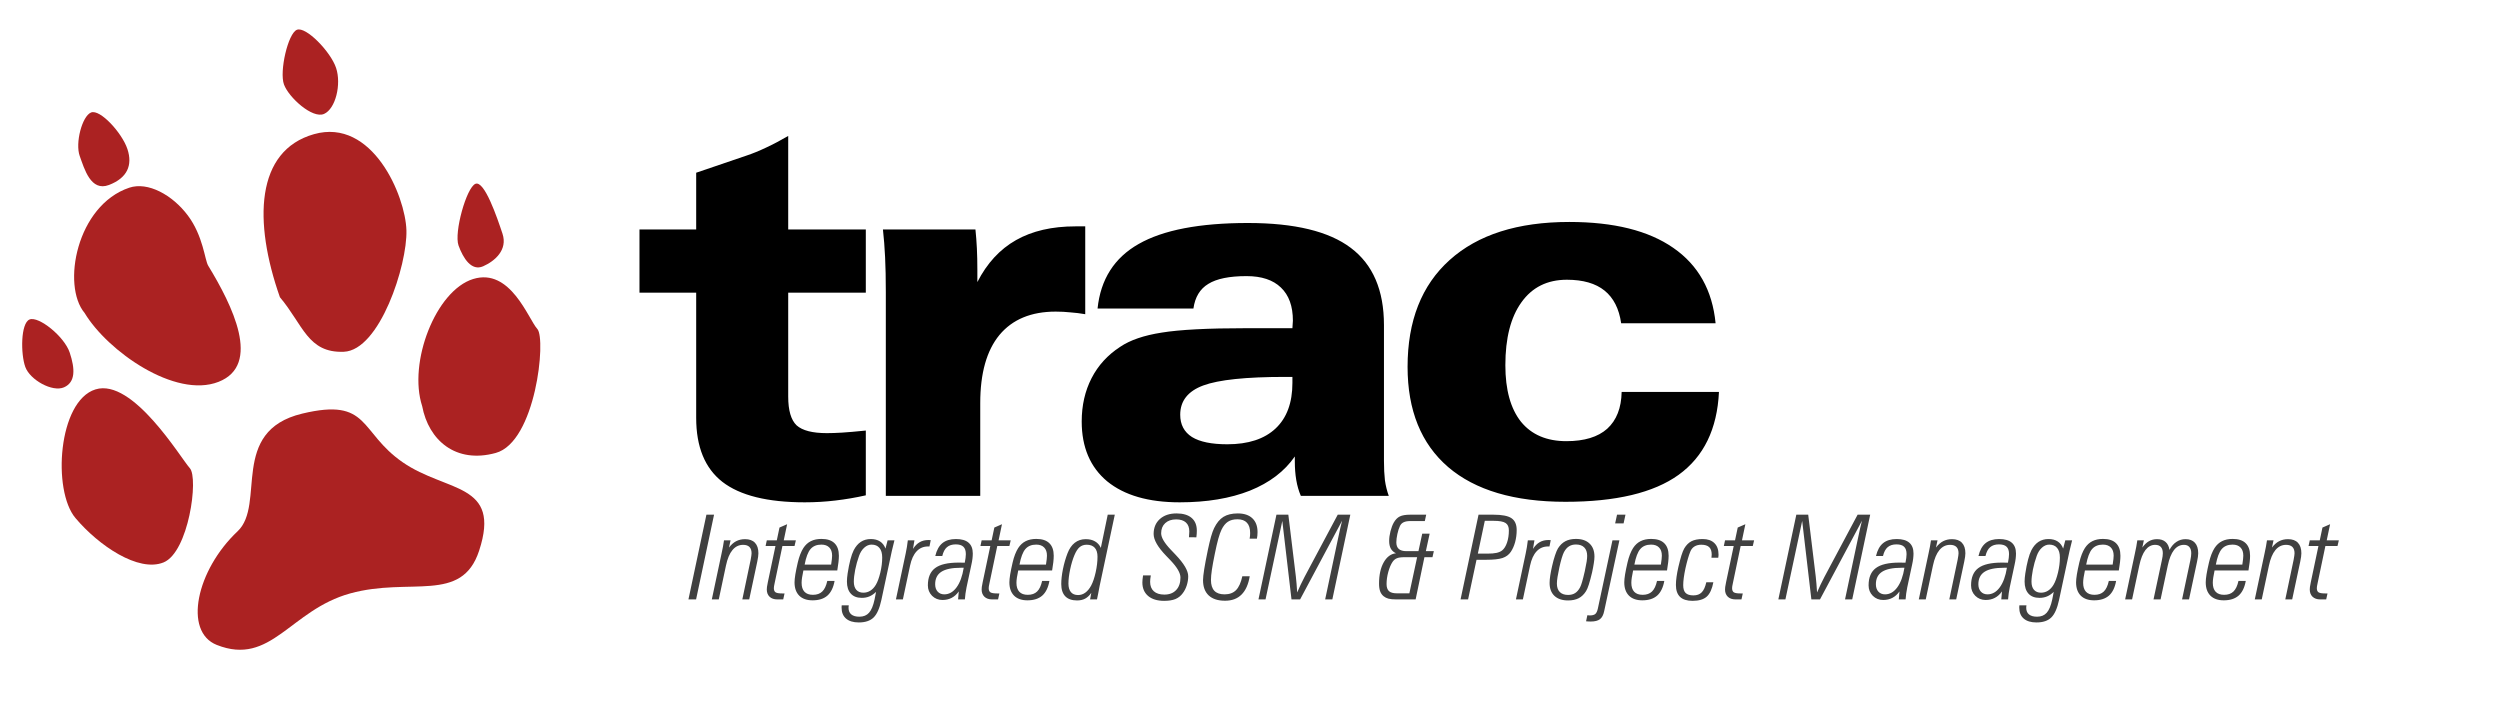 <?xml version="1.0" encoding="UTF-8" standalone="no"?>
<!DOCTYPE svg PUBLIC "-//W3C//DTD SVG 20010904//EN"
"http://www.w3.org/TR/2001/REC-SVG-20010904/DTD/svg10.dtd">
<!-- Created with Inkscape (http://www.inkscape.org/) -->
<svg
   id="svg5040"
   sodipodi:version="0.32"
   inkscape:version="0.37"
   width="510pt"
   height="145pt"
   sodipodi:docbase="/home/daniel/trac/doc"
   sodipodi:docname="trac_logo.svg"
   xmlns="http://www.w3.org/2000/svg"
   xmlns:inkscape="http://www.inkscape.org/namespaces/inkscape"
   xmlns:sodipodi="http://sodipodi.sourceforge.net/DTD/sodipodi-0.dtd"
   xmlns:xml="http://www.w3.org/XML/1998/namespace"
   xmlns:xlink="http://www.w3.org/1999/xlink">
  <defs
     id="defs5042" />
  <sodipodi:namedview
     id="base"
     pagecolor="#ffffff"
     bordercolor="#666666"
     borderopacity="1.0"
     inkscape:pageopacity="0.0"
     inkscape:pageshadow="2"
     inkscape:zoom="0.61399264"
     inkscape:cx="289.178494"
     inkscape:cy="159.404367"
     inkscape:window-width="804"
     inkscape:window-height="497"
     inkscape:window-x="130"
     inkscape:window-y="39" />
  <path
     style="font-size:136;font-weight:normal;stroke-width:3pt;font-family:Zurich BlkEx BT;"
     d="M 214.392 36.974 L 214.392 62.417 L 235.501 62.417 L 235.501 79.613 L 214.392 79.613 L 214.392 107.875 C 214.392 111.634 215.154 114.242 216.679 115.698 C 218.248 117.108 220.992 117.813 224.914 117.813 C 226.09 117.813 227.462 117.766 229.031 117.672 C 230.599 117.578 232.756 117.39 235.501 117.108 L 235.501 134.728 C 232.799 135.338 230.055 135.808 227.266 136.137 C 224.521 136.466 221.733 136.631 218.901 136.631 C 208.75 136.631 201.278 134.775 196.485 131.063 C 191.737 127.351 189.362 121.548 189.362 113.654 L 189.362 79.613 L 173.939 79.613 L 173.939 62.417 L 189.362 62.417 L 189.362 46.982 L 203.021 42.33 C 204.72 41.766 206.506 41.038 208.379 40.145 C 210.296 39.253 212.301 38.195 214.392 36.974 z M 295.185 85.463 C 293.835 85.228 292.506 85.064 291.199 84.97 C 289.892 84.829 288.541 84.758 287.147 84.758 C 280.481 84.758 275.384 86.873 271.855 91.101 C 268.369 95.33 266.627 101.509 266.627 109.637 L 266.627 134.869 L 240.943 134.869 L 240.943 79.472 C 240.943 75.761 240.878 72.589 240.747 69.958 C 240.617 67.28 240.421 64.766 240.159 62.417 L 265.32 62.417 C 265.494 64.061 265.625 65.776 265.712 67.561 C 265.799 69.347 265.842 71.297 265.842 73.411 L 265.842 76.724 C 268.457 71.602 271.964 67.796 276.364 65.306 C 280.764 62.816 286.145 61.571 292.506 61.571 L 295.185 61.571 L 295.185 85.463 z M 352.191 124.156 C 349.403 128.197 345.329 131.298 339.97 133.459 C 334.611 135.573 328.25 136.631 320.887 136.631 C 312.392 136.631 305.813 134.728 301.151 130.922 C 296.533 127.069 294.224 121.642 294.224 114.641 C 294.224 110.272 295.117 106.348 296.903 102.871 C 298.689 99.394 301.282 96.552 304.68 94.343 C 307.381 92.511 311.15 91.219 315.986 90.467 C 320.866 89.668 328.555 89.269 339.055 89.269 L 351.537 89.269 C 351.537 88.987 351.559 88.635 351.603 88.212 C 351.646 87.742 351.668 87.413 351.668 87.225 C 351.668 83.278 350.579 80.271 348.401 78.204 C 346.266 76.136 343.151 75.103 339.055 75.103 C 334.393 75.103 330.93 75.807 328.664 77.217 C 326.399 78.58 325.048 80.811 324.612 83.913 L 298.537 83.913 C 299.365 75.972 303.09 70.122 309.712 66.363 C 316.378 62.558 326.29 60.655 339.447 60.655 C 352.126 60.655 361.449 62.91 367.418 67.421 C 373.43 71.931 376.437 78.932 376.437 88.423 L 376.437 125.354 C 376.437 127.374 376.524 129.136 376.698 130.64 C 376.916 132.143 377.264 133.553 377.744 134.869 L 353.825 134.869 C 353.258 133.553 352.844 132.12 352.583 130.569 C 352.322 129.019 352.191 127.327 352.191 125.495 L 352.191 124.156 z M 351.537 102.519 L 349.512 102.519 C 338.881 102.519 331.474 103.294 327.292 104.845 C 323.109 106.395 321.018 109.05 321.018 112.809 C 321.018 115.487 322.085 117.507 324.22 118.87 C 326.355 120.186 329.557 120.843 333.827 120.843 C 339.534 120.843 343.913 119.41 346.963 116.544 C 350.013 113.678 351.537 109.543 351.537 104.14 L 351.537 102.519 z M 440.957 87.93 C 440.391 83.983 438.888 81.023 436.448 79.049 C 434.008 77.076 430.588 76.089 426.188 76.089 C 420.873 76.089 416.755 78.133 413.836 82.221 C 410.917 86.262 409.458 91.971 409.458 99.347 C 409.458 106.019 410.874 111.141 413.706 114.712 C 416.581 118.236 420.698 119.998 426.057 119.998 C 430.937 119.998 434.64 118.87 437.167 116.615 C 439.694 114.312 441.001 110.976 441.088 106.607 L 467.556 106.607 C 467.076 116.709 463.417 124.226 456.577 129.16 C 449.78 134.046 439.52 136.49 425.796 136.49 C 411.898 136.49 401.267 133.341 393.904 127.045 C 386.541 120.702 382.86 111.611 382.86 99.77 C 382.86 87.272 386.672 77.593 394.296 70.733 C 401.964 63.826 412.813 60.373 426.841 60.373 C 438.953 60.373 448.386 62.722 455.139 67.421 C 461.935 72.119 465.769 78.956 466.641 87.93 L 440.957 87.93 z "
     id="path642"
     sodipodi:nodetypes="ccccccccccccccccccccccccccccccccccccccccccccccccccccccccccccccccccccccccccccccccccccccccccccccccc" />
  <g
     id="g643"
     transform="matrix(1.197,-0.336,0.336,1.197,-11.61,34.023)"
     style="font-size:12;fill:#ab2222;stroke-width:1.25;fill-opacity:1;stroke:none;stroke-opacity:1;">
    <path
       style="stroke:none;fill:#ab2222;fill-opacity:1;stroke-opacity:1;stroke-width:1.25;stroke-dasharray:none;"
       d="M 1.649 89.755C 4.917 96.945 11.692 104.967 17.575 104.313C 23.458 103.66 29.995 88.625 28.688 86.01C 27.38 83.396 22.03 63.606 13.475 63.844C 4.92 64.082 -1.62 82.564 1.649 89.755z"
       id="path644" />
    <path
       style="stroke:none;fill:#ab2222;fill-opacity:1;stroke-opacity:1;stroke-width:1.25;stroke-dasharray:none;"
       d="M 15.711 47.128C 18.266 56.457 29.675 70.539 39.836 69.529C 49.996 68.518 47.265 54.197 44.532 44.453C 44.137 43.045 45.244 37.901 43.208 32.657C 41.172 27.412 36.802 23.146 32.528 23.356C 20.408 23.951 12.442 39.937 15.711 47.128z"
       id="path645" />
    <path
       style="stroke:none;fill:#ab2222;fill-opacity:1;stroke-opacity:1;stroke-width:1.25;stroke-dasharray:none;"
       d="M 57.772 55.326C 61.04 62.517 60.33 68.756 67.995 70.598C 75.661 72.439 86.538 56.077 88.376 48.73C 90.213 41.384 87.87 22.968 74.589 23C 61.308 23.031 56.642 37.799 57.772 55.326z"
       id="path646" />
    <path
       style="stroke:none;fill:#ab2222;fill-opacity:1;stroke-opacity:1;stroke-width:1.25;stroke-dasharray:none;"
       d="M 81.298 86.694C 80.645 94.241 84.925 100.837 94.016 100.896C 103.107 100.956 111.427 79.861 110.119 77.246C 108.812 74.632 108.096 62.684 99.541 62.922C 90.986 63.16 80.881 76.652 81.298 86.694z"
       id="path647" />
    <path
       style="stroke:none;fill:#ab2222;fill-opacity:1;stroke-opacity:1;stroke-width:1.25;stroke-dasharray:none;"
       d="M 23.909 124.835C 34.089 132.6 41.431 121.82 55.064 121.878C 68.696 121.936 77.925 130.693 84.749 120.501C 93.495 107.438 81.349 106.352 73.886 97.369C 66.424 88.385 70.85 81.745 55.582 81.167C 39.12 80.545 42.596 98.17 35.023 102.132C 24.027 107.885 17.629 120.044 23.909 124.835z"
       id="path648" />
    <path
       style="stroke:none;fill:#ab2222;fill-opacity:1;stroke-opacity:1;stroke-width:1.25;stroke-dasharray:none;"
       d="M 0.019 54.97C 0.243 57.968 4.224 61.936 6.971 61.544C 9.717 61.152 10.4 58.323 10.225 54.576C 10.051 50.829 5.833 44.98 3.726 45.219C 1.619 45.457 -0.206 51.972 0.019 54.97z"
       id="path649" />
    <path
       style="stroke:none;fill:#ab2222;fill-opacity:1;stroke-opacity:1;stroke-width:1.25;stroke-dasharray:none;"
       d="M 23.956 13.757C 24.18 16.755 24.162 21.974 28.408 21.581C 32.654 21.189 34.587 18.861 34.413 15.114C 34.238 11.366 31.02 5.018 28.913 5.256C 26.806 5.494 23.732 10.76 23.956 13.757z"
       id="path650" />
    <path
       style="stroke:none;fill:#ab2222;fill-opacity:1;stroke-opacity:1;stroke-width:1.25;stroke-dasharray:none;"
       d="M 71.206 10.757C 71.43 13.755 75.162 19.724 77.908 19.331C 80.654 18.939 83.337 14.111 83.163 10.364C 82.988 6.616 79.27 -0.232 77.163 0.006C 75.056 0.244 70.981 7.76 71.206 10.757z"
       id="path653" />
    <path
       style="stroke:none;fill:#ab2222;fill-opacity:1;stroke-opacity:1;stroke-width:1.25;stroke-dasharray:none;"
       d="M 98.456 55.007C 98.68 58.005 99.662 61.224 102.408 60.831C 105.154 60.439 108.587 58.861 108.413 55.114C 108.238 51.366 107.771 42.768 105.663 43.006C 103.556 43.244 98.231 52.01 98.456 55.007z"
       id="path654" />
  </g>
  <path
     style="font-size:32;font-style:italic;font-weight:normal;fill-opacity:0.75;stroke-width:3pt;font-family:Zurich LtCn BT;"
     d="M 632.724 163.04 L 631.099 163.04 C 630.224 163.04 629.532 162.801 629.021 162.321 C 628.511 161.832 628.256 161.176 628.256 160.353 C 628.256 160.155 628.271 159.92 628.302 159.65 C 628.344 159.368 628.422 158.941 628.537 158.368 L 630.615 148.509 L 627.927 148.509 L 628.256 146.978 L 630.974 146.978 L 631.709 143.493 L 633.787 142.587 L 632.865 146.978 L 636.162 146.978 L 635.802 148.509 L 632.506 148.509 L 630.396 158.587 C 630.323 158.92 630.266 159.207 630.224 159.446 C 630.193 159.676 630.177 159.847 630.177 159.962 C 630.177 160.514 630.328 160.894 630.631 161.103 C 630.943 161.311 631.547 161.415 632.443 161.415 L 633.084 161.415 L 632.724 163.04 z M 613.302 163.04 L 615.959 150.525 C 616.104 149.889 616.229 149.28 616.334 148.696 C 616.438 148.113 616.532 147.54 616.615 146.978 L 618.396 146.978 L 617.974 148.931 C 618.558 148.16 619.203 147.587 619.912 147.212 C 620.631 146.837 621.438 146.65 622.334 146.65 C 623.521 146.65 624.422 146.978 625.037 147.634 C 625.662 148.29 625.974 149.243 625.974 150.493 C 625.974 150.743 625.948 151.066 625.896 151.462 C 625.844 151.847 625.766 152.285 625.662 152.775 L 623.474 163.04 L 621.599 163.04 L 623.834 152.415 L 623.865 152.275 C 624.032 151.368 624.115 150.775 624.115 150.493 C 624.115 149.733 623.922 149.16 623.537 148.775 C 623.151 148.389 622.578 148.196 621.818 148.196 C 620.662 148.196 619.693 148.67 618.912 149.618 C 618.131 150.556 617.542 151.967 617.146 153.853 L 615.193 163.04 L 613.302 163.04 z M 602.709 153.571 L 609.912 153.571 C 610.006 152.967 610.073 152.472 610.115 152.087 C 610.157 151.691 610.177 151.373 610.177 151.134 C 610.177 150.165 609.922 149.426 609.412 148.915 C 608.912 148.394 608.193 148.134 607.256 148.134 C 605.985 148.134 605 148.54 604.302 149.353 C 603.615 150.165 603.084 151.571 602.709 153.571 z M 610.849 158.009 C 610.526 159.811 609.875 161.144 608.896 162.009 C 607.917 162.863 606.573 163.29 604.865 163.29 C 603.302 163.29 602.094 162.868 601.24 162.025 C 600.386 161.17 599.959 159.962 599.959 158.4 C 599.959 157.868 600.032 157.144 600.177 156.228 C 600.334 155.301 600.552 154.233 600.834 153.025 C 601.021 152.212 601.245 151.467 601.506 150.79 C 601.776 150.103 602.063 149.525 602.365 149.056 C 602.917 148.212 603.594 147.592 604.396 147.196 C 605.198 146.79 606.162 146.587 607.287 146.587 C 608.849 146.587 610.026 146.972 610.818 147.743 C 611.62 148.514 612.021 149.655 612.021 151.165 C 612.021 151.655 611.985 152.233 611.912 152.9 C 611.839 153.556 611.729 154.311 611.584 155.165 L 602.365 155.165 C 602.209 155.884 602.089 156.525 602.006 157.087 C 601.922 157.65 601.881 158.129 601.881 158.525 C 601.881 159.597 602.141 160.41 602.662 160.962 C 603.183 161.514 603.948 161.79 604.959 161.79 C 606.032 161.79 606.875 161.493 607.49 160.9 C 608.115 160.306 608.573 159.342 608.865 158.009 L 610.849 158.009 z M 578.037 163.04 L 580.693 150.525 C 580.839 149.889 580.964 149.28 581.068 148.696 C 581.172 148.113 581.266 147.54 581.349 146.978 L 583.131 146.978 L 582.709 148.931 C 583.261 148.16 583.86 147.587 584.506 147.212 C 585.162 146.837 585.896 146.65 586.709 146.65 C 587.688 146.65 588.459 146.9 589.021 147.4 C 589.594 147.889 589.953 148.613 590.099 149.571 C 590.61 148.613 591.235 147.889 591.974 147.4 C 592.714 146.9 593.542 146.65 594.459 146.65 C 595.573 146.65 596.427 146.978 597.021 147.634 C 597.615 148.29 597.912 149.243 597.912 150.493 C 597.912 150.754 597.886 151.082 597.834 151.478 C 597.782 151.863 597.703 152.295 597.599 152.775 L 595.412 163.04 L 593.521 163.04 L 595.771 152.415 C 595.854 151.998 595.917 151.634 595.959 151.321 C 596 151.009 596.021 150.733 596.021 150.493 C 596.021 149.743 595.849 149.176 595.506 148.79 C 595.172 148.394 594.683 148.196 594.037 148.196 C 592.964 148.196 592.058 148.67 591.318 149.618 C 590.589 150.556 590.026 151.967 589.631 153.853 L 587.677 163.04 L 585.756 163.04 L 588.021 152.415 C 588.115 151.998 588.183 151.634 588.224 151.321 C 588.266 151.009 588.287 150.733 588.287 150.493 C 588.287 149.733 588.11 149.16 587.756 148.775 C 587.412 148.389 586.891 148.196 586.193 148.196 C 585.162 148.196 584.282 148.67 583.552 149.618 C 582.834 150.556 582.276 151.967 581.881 153.853 L 579.927 163.04 L 578.037 163.04 z M 567.443 153.571 L 574.646 153.571 C 574.74 152.967 574.808 152.472 574.849 152.087 C 574.891 151.691 574.912 151.373 574.912 151.134 C 574.912 150.165 574.657 149.426 574.146 148.915 C 573.646 148.394 572.927 148.134 571.99 148.134 C 570.719 148.134 569.735 148.54 569.037 149.353 C 568.349 150.165 567.818 151.571 567.443 153.571 z M 575.584 158.009 C 575.261 159.811 574.61 161.144 573.631 162.009 C 572.651 162.863 571.308 163.29 569.599 163.29 C 568.037 163.29 566.828 162.868 565.974 162.025 C 565.12 161.17 564.693 159.962 564.693 158.4 C 564.693 157.868 564.766 157.144 564.912 156.228 C 565.068 155.301 565.287 154.233 565.568 153.025 C 565.756 152.212 565.979 151.467 566.24 150.79 C 566.511 150.103 566.797 149.525 567.099 149.056 C 567.651 148.212 568.328 147.592 569.131 147.196 C 569.933 146.79 570.896 146.587 572.021 146.587 C 573.584 146.587 574.761 146.972 575.552 147.743 C 576.354 148.514 576.756 149.655 576.756 151.165 C 576.756 151.655 576.719 152.233 576.646 152.9 C 576.573 153.556 576.464 154.311 576.318 155.165 L 567.099 155.165 C 566.943 155.884 566.823 156.525 566.74 157.087 C 566.657 157.65 566.615 158.129 566.615 158.525 C 566.615 159.597 566.875 160.41 567.396 160.962 C 567.917 161.514 568.683 161.79 569.693 161.79 C 570.766 161.79 571.61 161.493 572.224 160.9 C 572.849 160.306 573.308 159.342 573.599 158.009 L 575.584 158.009 z M 557.381 148.134 C 556.683 148.134 556.026 148.41 555.412 148.962 C 554.797 149.514 554.323 150.259 553.99 151.196 C 553.552 152.415 553.203 153.67 552.943 154.962 C 552.693 156.243 552.568 157.327 552.568 158.212 C 552.568 159.17 552.792 159.91 553.24 160.431 C 553.698 160.952 554.339 161.212 555.162 161.212 C 555.849 161.212 556.485 161.03 557.068 160.665 C 557.651 160.29 558.146 159.759 558.552 159.071 C 559.021 158.29 559.427 157.186 559.771 155.759 C 560.115 154.332 560.287 152.962 560.287 151.65 C 560.287 150.504 560.037 149.634 559.537 149.04 C 559.047 148.436 558.328 148.134 557.381 148.134 z M 558.615 160.993 C 558.032 161.556 557.427 161.967 556.802 162.228 C 556.188 162.488 555.495 162.618 554.724 162.618 C 553.433 162.618 552.438 162.233 551.74 161.462 C 551.042 160.691 550.693 159.597 550.693 158.181 C 550.693 157.868 550.709 157.53 550.74 157.165 C 550.771 156.801 550.818 156.41 550.881 155.993 C 551.099 154.556 551.349 153.301 551.631 152.228 C 551.912 151.155 552.214 150.301 552.537 149.665 C 553.058 148.655 553.703 147.894 554.474 147.384 C 555.256 146.873 556.157 146.618 557.177 146.618 C 558.188 146.618 559.026 146.837 559.693 147.275 C 560.37 147.712 560.865 148.358 561.177 149.212 L 561.756 146.978 L 563.615 146.978 C 563.521 147.373 563.396 147.884 563.24 148.509 C 563.042 149.269 562.933 149.717 562.912 149.853 L 560.068 163.165 C 559.578 165.457 558.875 167.051 557.959 167.946 C 557.042 168.853 555.693 169.306 553.912 169.306 C 552.422 169.306 551.271 168.957 550.459 168.259 C 549.646 167.561 549.24 166.566 549.24 165.275 C 549.24 165.097 549.245 164.967 549.256 164.884 C 549.256 164.811 549.261 164.733 549.271 164.65 L 551.193 164.65 C 551.172 164.827 551.157 164.962 551.146 165.056 C 551.136 165.15 551.131 165.233 551.131 165.306 C 551.131 166.108 551.381 166.712 551.881 167.118 C 552.381 167.535 553.115 167.743 554.084 167.743 C 555.198 167.743 556.073 167.384 556.709 166.665 C 557.344 165.957 557.844 164.759 558.209 163.071 L 558.615 160.993 z M 545.881 154.431 L 545.084 154.431 C 542.698 154.431 540.938 154.795 539.802 155.525 C 538.677 156.254 538.115 157.384 538.115 158.915 C 538.115 159.748 538.339 160.415 538.787 160.915 C 539.245 161.415 539.849 161.665 540.599 161.665 C 541.891 161.665 543 161.035 543.927 159.775 C 544.865 158.504 545.516 156.722 545.881 154.431 z M 544.537 160.868 C 543.985 161.65 543.339 162.233 542.599 162.618 C 541.87 163.004 541.037 163.196 540.099 163.196 C 538.985 163.196 538.042 162.816 537.271 162.056 C 536.511 161.285 536.131 160.342 536.131 159.228 C 536.131 157.061 536.792 155.488 538.115 154.509 C 539.438 153.519 541.568 153.025 544.506 153.025 C 544.953 153.025 545.292 153.03 545.521 153.04 C 545.761 153.04 545.974 153.045 546.162 153.056 C 546.266 152.587 546.339 152.16 546.381 151.775 C 546.433 151.389 546.459 151.04 546.459 150.728 C 546.459 149.801 546.235 149.129 545.787 148.712 C 545.349 148.285 544.657 148.071 543.709 148.071 C 542.709 148.071 541.912 148.327 541.318 148.837 C 540.735 149.337 540.313 150.134 540.052 151.228 L 538.146 151.228 C 538.521 149.644 539.162 148.483 540.068 147.743 C 540.985 146.993 542.219 146.618 543.771 146.618 C 545.292 146.618 546.433 146.946 547.193 147.603 C 547.964 148.259 548.349 149.243 548.349 150.556 C 548.349 150.993 548.318 151.467 548.256 151.978 C 548.193 152.488 548.094 153.04 547.959 153.634 L 546.646 159.775 C 546.532 160.327 546.438 160.873 546.365 161.415 C 546.292 161.946 546.235 162.488 546.193 163.04 L 544.349 163.04 L 544.537 160.868 z M 521.912 163.04 L 524.568 150.525 C 524.714 149.889 524.839 149.28 524.943 148.696 C 525.047 148.113 525.141 147.54 525.224 146.978 L 527.006 146.978 L 526.584 148.931 C 527.167 148.16 527.813 147.587 528.521 147.212 C 529.24 146.837 530.047 146.65 530.943 146.65 C 532.131 146.65 533.032 146.978 533.646 147.634 C 534.271 148.29 534.584 149.243 534.584 150.493 C 534.584 150.743 534.558 151.066 534.506 151.462 C 534.453 151.847 534.375 152.285 534.271 152.775 L 532.084 163.04 L 530.209 163.04 L 532.443 152.415 L 532.474 152.275 C 532.641 151.368 532.724 150.775 532.724 150.493 C 532.724 149.733 532.532 149.16 532.146 148.775 C 531.761 148.389 531.188 148.196 530.427 148.196 C 529.271 148.196 528.302 148.67 527.521 149.618 C 526.74 150.556 526.151 151.967 525.756 153.853 L 523.802 163.04 L 521.912 163.04 z M 518.006 154.431 L 517.209 154.431 C 514.823 154.431 513.063 154.795 511.927 155.525 C 510.802 156.254 510.24 157.384 510.24 158.915 C 510.24 159.748 510.464 160.415 510.912 160.915 C 511.37 161.415 511.974 161.665 512.724 161.665 C 514.016 161.665 515.125 161.035 516.052 159.775 C 516.99 158.504 517.641 156.722 518.006 154.431 z M 516.662 160.868 C 516.11 161.65 515.464 162.233 514.724 162.618 C 513.995 163.004 513.162 163.196 512.224 163.196 C 511.11 163.196 510.167 162.816 509.396 162.056 C 508.636 161.285 508.256 160.342 508.256 159.228 C 508.256 157.061 508.917 155.488 510.24 154.509 C 511.563 153.519 513.693 153.025 516.631 153.025 C 517.078 153.025 517.417 153.03 517.646 153.04 C 517.886 153.04 518.099 153.045 518.287 153.056 C 518.391 152.587 518.464 152.16 518.506 151.775 C 518.558 151.389 518.584 151.04 518.584 150.728 C 518.584 149.801 518.36 149.129 517.912 148.712 C 517.474 148.285 516.782 148.071 515.834 148.071 C 514.834 148.071 514.037 148.327 513.443 148.837 C 512.86 149.337 512.438 150.134 512.177 151.228 L 510.271 151.228 C 510.646 149.644 511.287 148.483 512.193 147.743 C 513.11 146.993 514.344 146.618 515.896 146.618 C 517.417 146.618 518.558 146.946 519.318 147.603 C 520.089 148.259 520.474 149.243 520.474 150.556 C 520.474 150.993 520.443 151.467 520.381 151.978 C 520.318 152.488 520.219 153.04 520.084 153.634 L 518.771 159.775 C 518.657 160.327 518.563 160.873 518.49 161.415 C 518.417 161.946 518.36 162.488 518.318 163.04 L 516.474 163.04 L 516.662 160.868 z M 483.709 163.04 L 488.599 139.993 L 491.834 139.993 L 493.881 156.821 C 493.953 157.384 494.016 158.03 494.068 158.759 C 494.131 159.488 494.188 160.285 494.24 161.15 C 494.532 160.452 494.844 159.754 495.177 159.056 C 495.511 158.347 495.87 157.629 496.256 156.9 L 505.271 139.993 L 508.693 139.993 L 503.802 163.04 L 501.849 163.04 L 505.365 146.431 C 505.584 145.4 505.776 144.504 505.943 143.743 C 506.12 142.983 506.292 142.28 506.459 141.634 L 495.037 163.04 L 492.693 163.04 L 490.193 141.696 L 485.631 163.04 L 483.709 163.04 z M 473.677 163.04 L 472.052 163.04 C 471.177 163.04 470.485 162.801 469.974 162.321 C 469.464 161.832 469.209 161.176 469.209 160.353 C 469.209 160.155 469.224 159.92 469.256 159.65 C 469.297 159.368 469.375 158.941 469.49 158.368 L 471.568 148.509 L 468.881 148.509 L 469.209 146.978 L 471.927 146.978 L 472.662 143.493 L 474.74 142.587 L 473.818 146.978 L 477.115 146.978 L 476.756 148.509 L 473.459 148.509 L 471.349 158.587 C 471.276 158.92 471.219 159.207 471.177 159.446 C 471.146 159.676 471.131 159.847 471.131 159.962 C 471.131 160.514 471.282 160.894 471.584 161.103 C 471.896 161.311 472.5 161.415 473.396 161.415 L 474.037 161.415 L 473.677 163.04 z M 466.037 158.368 C 465.683 160.222 465.078 161.53 464.224 162.29 C 463.37 163.051 462.084 163.431 460.365 163.431 C 458.854 163.431 457.724 163.071 456.974 162.353 C 456.224 161.634 455.849 160.551 455.849 159.103 C 455.849 158.436 455.907 157.696 456.021 156.884 C 456.136 156.061 456.302 155.17 456.521 154.212 C 456.813 152.962 457.089 151.915 457.349 151.071 C 457.62 150.217 457.881 149.577 458.131 149.15 C 458.662 148.254 459.313 147.608 460.084 147.212 C 460.865 146.816 461.875 146.618 463.115 146.618 C 464.5 146.618 465.568 146.988 466.318 147.728 C 467.068 148.457 467.443 149.498 467.443 150.853 C 467.443 150.946 467.438 151.061 467.427 151.196 C 467.417 151.321 467.396 151.493 467.365 151.712 L 465.521 151.712 C 465.521 151.691 465.521 151.66 465.521 151.618 C 465.563 151.254 465.584 150.998 465.584 150.853 C 465.584 149.926 465.354 149.248 464.896 148.821 C 464.438 148.384 463.719 148.165 462.74 148.165 C 462.021 148.165 461.401 148.327 460.881 148.65 C 460.37 148.972 459.995 149.441 459.756 150.056 C 459.547 150.556 459.328 151.202 459.099 151.993 C 458.87 152.785 458.651 153.65 458.443 154.587 C 458.245 155.514 458.094 156.363 457.99 157.134 C 457.886 157.905 457.834 158.582 457.834 159.165 C 457.834 160.144 458.052 160.853 458.49 161.29 C 458.938 161.728 459.646 161.946 460.615 161.946 C 461.573 161.946 462.323 161.67 462.865 161.118 C 463.417 160.556 463.834 159.639 464.115 158.368 L 466.037 158.368 z M 444.552 153.571 L 451.756 153.571 C 451.849 152.967 451.917 152.472 451.959 152.087 C 452 151.691 452.021 151.373 452.021 151.134 C 452.021 150.165 451.766 149.426 451.256 148.915 C 450.756 148.394 450.037 148.134 449.099 148.134 C 447.828 148.134 446.844 148.54 446.146 149.353 C 445.459 150.165 444.927 151.571 444.552 153.571 z M 452.693 158.009 C 452.37 159.811 451.719 161.144 450.74 162.009 C 449.761 162.863 448.417 163.29 446.709 163.29 C 445.146 163.29 443.938 162.868 443.084 162.025 C 442.229 161.17 441.802 159.962 441.802 158.4 C 441.802 157.868 441.875 157.144 442.021 156.228 C 442.177 155.301 442.396 154.233 442.677 153.025 C 442.865 152.212 443.089 151.467 443.349 150.79 C 443.62 150.103 443.907 149.525 444.209 149.056 C 444.761 148.212 445.438 147.592 446.24 147.196 C 447.042 146.79 448.006 146.587 449.131 146.587 C 450.693 146.587 451.87 146.972 452.662 147.743 C 453.464 148.514 453.865 149.655 453.865 151.165 C 453.865 151.655 453.828 152.233 453.756 152.9 C 453.683 153.556 453.573 154.311 453.427 155.165 L 444.209 155.165 C 444.052 155.884 443.933 156.525 443.849 157.087 C 443.766 157.65 443.724 158.129 443.724 158.525 C 443.724 159.597 443.985 160.41 444.506 160.962 C 445.026 161.514 445.792 161.79 446.802 161.79 C 447.875 161.79 448.719 161.493 449.334 160.9 C 449.959 160.306 450.417 159.342 450.709 158.009 L 452.693 158.009 z M 439.318 142.368 L 439.834 139.993 L 442.131 139.993 L 441.615 142.368 L 439.318 142.368 z M 431.756 167.353 C 431.839 167.353 431.953 167.358 432.099 167.368 C 432.245 167.389 432.344 167.4 432.396 167.4 C 433.094 167.4 433.599 167.269 433.912 167.009 C 434.224 166.748 434.459 166.259 434.615 165.54 L 438.584 146.978 L 440.474 146.978 L 436.334 166.243 C 436.125 167.264 435.745 167.988 435.193 168.415 C 434.631 168.842 433.797 169.056 432.693 169.056 C 432.474 169.056 432.261 169.051 432.052 169.04 C 431.844 169.03 431.631 169.014 431.412 168.993 L 431.756 167.353 z M 428.662 148.103 C 427.922 148.103 427.292 148.269 426.771 148.603 C 426.25 148.926 425.792 149.452 425.396 150.181 C 425.219 150.525 425.016 151.066 424.787 151.806 C 424.568 152.545 424.354 153.389 424.146 154.337 C 423.927 155.337 423.761 156.207 423.646 156.946 C 423.532 157.676 423.474 158.269 423.474 158.728 C 423.474 159.728 423.735 160.493 424.256 161.025 C 424.787 161.556 425.542 161.821 426.521 161.821 C 427.271 161.821 427.907 161.655 428.427 161.321 C 428.959 160.988 429.412 160.462 429.787 159.743 C 429.964 159.41 430.146 158.915 430.334 158.259 C 430.532 157.592 430.776 156.623 431.068 155.353 C 431.308 154.248 431.474 153.384 431.568 152.759 C 431.662 152.134 431.709 151.613 431.709 151.196 C 431.709 150.196 431.443 149.431 430.912 148.9 C 430.391 148.368 429.641 148.103 428.662 148.103 z M 421.49 158.556 C 421.49 158.014 421.547 157.358 421.662 156.587 C 421.776 155.816 421.943 154.957 422.162 154.009 C 422.412 152.894 422.683 151.905 422.974 151.04 C 423.266 150.165 423.532 149.535 423.771 149.15 C 424.334 148.264 425.006 147.618 425.787 147.212 C 426.578 146.795 427.537 146.587 428.662 146.587 C 430.256 146.587 431.49 147.009 432.365 147.853 C 433.25 148.686 433.693 149.868 433.693 151.4 C 433.693 151.879 433.636 152.472 433.521 153.181 C 433.417 153.889 433.261 154.722 433.052 155.681 C 432.719 157.077 432.422 158.181 432.162 158.993 C 431.901 159.806 431.651 160.4 431.412 160.775 C 430.87 161.65 430.203 162.295 429.412 162.712 C 428.62 163.118 427.657 163.321 426.521 163.321 C 424.927 163.321 423.688 162.905 422.802 162.071 C 421.927 161.238 421.49 160.066 421.49 158.556 z M 412.334 163.04 L 414.99 150.525 C 415.115 149.962 415.224 149.384 415.318 148.79 C 415.422 148.186 415.506 147.582 415.568 146.978 L 417.365 146.978 L 416.974 149.306 C 417.506 148.472 418.11 147.863 418.787 147.478 C 419.464 147.082 420.261 146.884 421.177 146.884 C 421.344 146.884 421.474 146.889 421.568 146.9 C 421.662 146.9 421.74 146.905 421.802 146.915 L 421.459 148.634 L 421.068 148.634 C 419.818 148.634 418.782 149.077 417.959 149.962 C 417.136 150.837 416.542 152.134 416.177 153.853 L 414.224 163.04 L 412.334 163.04 z M 401.974 150.587 L 404.537 150.587 C 405.61 150.587 406.448 150.519 407.052 150.384 C 407.667 150.248 408.172 150.03 408.568 149.728 C 409.131 149.28 409.578 148.566 409.912 147.587 C 410.245 146.608 410.412 145.498 410.412 144.259 C 410.412 143.311 410.115 142.644 409.521 142.259 C 408.927 141.863 407.849 141.665 406.287 141.665 L 403.865 141.665 L 401.974 150.587 z M 397.271 163.04 L 402.162 139.993 L 406.162 139.993 C 408.526 139.993 410.177 140.311 411.115 140.946 C 412.063 141.582 412.537 142.655 412.537 144.165 C 412.537 145.311 412.396 146.405 412.115 147.446 C 411.834 148.478 411.438 149.368 410.927 150.118 C 410.407 150.889 409.662 151.441 408.693 151.775 C 407.724 152.097 406.25 152.259 404.271 152.259 L 401.615 152.259 L 399.318 163.04 L 397.271 163.04 z M 383.349 161.384 L 385.459 151.556 L 382.037 151.556 C 381.099 151.556 380.401 151.655 379.943 151.853 C 379.485 152.04 379.094 152.368 378.771 152.837 C 378.323 153.504 377.938 154.41 377.615 155.556 C 377.302 156.702 377.146 157.801 377.146 158.853 C 377.146 159.738 377.365 160.384 377.802 160.79 C 378.24 161.186 378.948 161.384 379.927 161.384 L 383.349 161.384 z M 385.818 149.915 L 386.849 145.15 L 388.865 145.15 L 387.834 149.915 L 390.006 149.915 L 389.631 151.556 L 387.443 151.556 L 385.052 163.04 L 379.802 163.04 C 378.875 163.04 378.162 162.972 377.662 162.837 C 377.162 162.702 376.724 162.483 376.349 162.181 C 375.912 161.827 375.594 161.373 375.396 160.821 C 375.198 160.269 375.099 159.582 375.099 158.759 C 375.099 156.394 375.521 154.462 376.365 152.962 C 377.219 151.452 378.334 150.629 379.709 150.493 C 379.084 150.202 378.615 149.78 378.302 149.228 C 378 148.676 377.849 147.978 377.849 147.134 C 377.849 146.321 377.969 145.446 378.209 144.509 C 378.448 143.571 378.745 142.785 379.099 142.15 C 379.558 141.347 380.104 140.79 380.74 140.478 C 381.386 140.155 382.334 139.993 383.584 139.993 L 387.927 139.993 L 387.552 141.728 L 383.646 141.728 C 382.854 141.728 382.235 141.837 381.787 142.056 C 381.339 142.264 381.006 142.603 380.787 143.071 C 380.506 143.665 380.271 144.394 380.084 145.259 C 379.896 146.123 379.802 146.879 379.802 147.525 C 379.802 148.316 380.026 148.915 380.474 149.321 C 380.933 149.717 381.615 149.915 382.521 149.915 L 385.818 149.915 z M 342.302 163.04 L 347.193 139.993 L 350.427 139.993 L 352.474 156.821 C 352.547 157.384 352.61 158.03 352.662 158.759 C 352.724 159.488 352.782 160.285 352.834 161.15 C 353.125 160.452 353.438 159.754 353.771 159.056 C 354.104 158.347 354.464 157.629 354.849 156.9 L 363.865 139.993 L 367.287 139.993 L 362.396 163.04 L 360.443 163.04 L 363.959 146.431 C 364.177 145.4 364.37 144.504 364.537 143.743 C 364.714 142.983 364.886 142.28 365.052 141.634 L 353.631 163.04 L 351.287 163.04 L 348.787 141.696 L 344.224 163.04 L 342.302 163.04 z M 339.927 156.743 C 339.563 158.952 338.818 160.613 337.693 161.728 C 336.578 162.842 335.084 163.4 333.209 163.4 C 331.282 163.4 329.802 162.92 328.771 161.962 C 327.74 160.993 327.224 159.603 327.224 157.79 C 327.224 156.53 327.651 153.847 328.506 149.743 L 328.506 149.728 C 328.818 148.248 329.115 147.004 329.396 145.993 C 329.688 144.983 329.969 144.202 330.24 143.65 C 330.927 142.233 331.771 141.212 332.771 140.587 C 333.782 139.962 335.084 139.65 336.677 139.65 C 338.396 139.65 339.719 140.092 340.646 140.978 C 341.584 141.863 342.052 143.118 342.052 144.743 C 342.052 145.077 342.037 145.389 342.006 145.681 C 341.985 145.972 341.943 146.254 341.881 146.525 L 339.896 146.525 C 339.948 146.264 339.985 146.009 340.006 145.759 C 340.026 145.498 340.037 145.233 340.037 144.962 C 340.037 143.722 339.745 142.795 339.162 142.181 C 338.589 141.556 337.724 141.243 336.568 141.243 C 335.537 141.243 334.677 141.467 333.99 141.915 C 333.313 142.363 332.735 143.082 332.256 144.071 C 331.974 144.644 331.683 145.462 331.381 146.525 C 331.089 147.587 330.771 148.962 330.427 150.65 C 330.063 152.42 329.797 153.868 329.631 154.993 C 329.464 156.118 329.381 157.04 329.381 157.759 C 329.381 159.061 329.688 160.04 330.302 160.696 C 330.917 161.342 331.844 161.665 333.084 161.665 C 334.407 161.665 335.448 161.28 336.209 160.509 C 336.969 159.728 337.537 158.472 337.912 156.743 L 339.927 156.743 z M 310.912 156.509 L 313.021 156.509 C 312.959 156.853 312.912 157.176 312.881 157.478 C 312.849 157.769 312.834 158.025 312.834 158.243 C 312.834 159.358 313.167 160.217 313.834 160.821 C 314.5 161.426 315.459 161.728 316.709 161.728 C 318.073 161.728 319.141 161.316 319.912 160.493 C 320.693 159.67 321.084 158.535 321.084 157.087 C 321.084 155.868 320.188 154.316 318.396 152.431 C 318.25 152.275 318.146 152.165 318.084 152.103 C 317.886 151.894 317.599 151.597 317.224 151.212 C 314.933 148.847 313.787 146.858 313.787 145.243 C 313.787 143.556 314.349 142.202 315.474 141.181 C 316.61 140.16 318.12 139.65 320.006 139.65 C 321.797 139.65 323.167 140.056 324.115 140.868 C 325.063 141.67 325.537 142.832 325.537 144.353 C 325.537 144.613 325.526 144.9 325.506 145.212 C 325.485 145.514 325.453 145.827 325.412 146.15 L 323.396 146.134 C 323.427 145.769 323.448 145.452 323.459 145.181 C 323.479 144.91 323.49 144.696 323.49 144.54 C 323.49 143.478 323.183 142.67 322.568 142.118 C 321.953 141.556 321.068 141.275 319.912 141.275 C 318.662 141.275 317.667 141.618 316.927 142.306 C 316.198 142.983 315.834 143.9 315.834 145.056 C 315.834 146.202 316.724 147.707 318.506 149.571 C 318.797 149.873 319.016 150.103 319.162 150.259 C 319.297 150.405 319.5 150.618 319.771 150.9 C 322.052 153.295 323.193 155.243 323.193 156.743 C 323.193 157.566 323.063 158.389 322.802 159.212 C 322.542 160.025 322.183 160.733 321.724 161.337 C 321.183 162.077 320.511 162.613 319.709 162.946 C 318.907 163.269 317.886 163.431 316.646 163.431 C 314.792 163.431 313.339 162.988 312.287 162.103 C 311.245 161.207 310.724 159.983 310.724 158.431 C 310.724 158.191 310.74 157.915 310.771 157.603 C 310.802 157.28 310.849 156.915 310.912 156.509 z M 293.24 161.853 C 293.959 161.853 294.615 161.634 295.209 161.196 C 295.813 160.759 296.344 160.113 296.802 159.259 C 297.282 158.353 297.688 157.155 298.021 155.665 C 298.354 154.165 298.521 152.754 298.521 151.431 C 298.521 150.358 298.271 149.545 297.771 148.993 C 297.271 148.441 296.542 148.165 295.584 148.165 C 294.823 148.165 294.183 148.384 293.662 148.821 C 293.151 149.248 292.683 149.967 292.256 150.978 C 291.787 152.082 291.396 153.379 291.084 154.868 C 290.771 156.347 290.615 157.634 290.615 158.728 C 290.615 159.738 290.839 160.514 291.287 161.056 C 291.735 161.587 292.386 161.853 293.24 161.853 z M 303.224 139.993 L 299.099 159.384 C 299.026 159.738 298.891 160.446 298.693 161.509 C 298.568 162.155 298.464 162.665 298.381 163.04 L 296.506 163.04 L 296.834 161.243 C 296.334 161.972 295.771 162.504 295.146 162.837 C 294.532 163.16 293.802 163.321 292.959 163.321 C 291.552 163.321 290.485 162.946 289.756 162.196 C 289.026 161.436 288.662 160.321 288.662 158.853 C 288.662 157.686 288.813 156.342 289.115 154.821 C 289.427 153.29 289.844 151.847 290.365 150.493 C 290.844 149.243 291.5 148.29 292.334 147.634 C 293.177 146.978 294.172 146.65 295.318 146.65 C 296.318 146.65 297.162 146.853 297.849 147.259 C 298.547 147.655 299.073 148.243 299.427 149.025 L 301.302 139.993 L 303.224 139.993 z M 277.302 153.571 L 284.506 153.571 C 284.599 152.967 284.667 152.472 284.709 152.087 C 284.75 151.691 284.771 151.373 284.771 151.134 C 284.771 150.165 284.516 149.426 284.006 148.915 C 283.506 148.394 282.787 148.134 281.849 148.134 C 280.578 148.134 279.594 148.54 278.896 149.353 C 278.209 150.165 277.677 151.571 277.302 153.571 z M 285.443 158.009 C 285.12 159.811 284.469 161.144 283.49 162.009 C 282.511 162.863 281.167 163.29 279.459 163.29 C 277.896 163.29 276.688 162.868 275.834 162.025 C 274.979 161.17 274.552 159.962 274.552 158.4 C 274.552 157.868 274.625 157.144 274.771 156.228 C 274.927 155.301 275.146 154.233 275.427 153.025 C 275.615 152.212 275.839 151.467 276.099 150.79 C 276.37 150.103 276.657 149.525 276.959 149.056 C 277.511 148.212 278.188 147.592 278.99 147.196 C 279.792 146.79 280.756 146.587 281.881 146.587 C 283.443 146.587 284.62 146.972 285.412 147.743 C 286.214 148.514 286.615 149.655 286.615 151.165 C 286.615 151.655 286.578 152.233 286.506 152.9 C 286.433 153.556 286.323 154.311 286.177 155.165 L 276.959 155.165 C 276.802 155.884 276.683 156.525 276.599 157.087 C 276.516 157.65 276.474 158.129 276.474 158.525 C 276.474 159.597 276.735 160.41 277.256 160.962 C 277.776 161.514 278.542 161.79 279.552 161.79 C 280.625 161.79 281.469 161.493 282.084 160.9 C 282.709 160.306 283.167 159.342 283.459 158.009 L 285.443 158.009 z M 271.474 163.04 L 269.849 163.04 C 268.974 163.04 268.282 162.801 267.771 162.321 C 267.261 161.832 267.006 161.176 267.006 160.353 C 267.006 160.155 267.021 159.92 267.052 159.65 C 267.094 159.368 267.172 158.941 267.287 158.368 L 269.365 148.509 L 266.677 148.509 L 267.006 146.978 L 269.724 146.978 L 270.459 143.493 L 272.537 142.587 L 271.615 146.978 L 274.912 146.978 L 274.552 148.509 L 271.256 148.509 L 269.146 158.587 C 269.073 158.92 269.016 159.207 268.974 159.446 C 268.943 159.676 268.927 159.847 268.927 159.962 C 268.927 160.514 269.078 160.894 269.381 161.103 C 269.693 161.311 270.297 161.415 271.193 161.415 L 271.834 161.415 L 271.474 163.04 z M 262.131 154.431 L 261.334 154.431 C 258.948 154.431 257.188 154.795 256.052 155.525 C 254.927 156.254 254.365 157.384 254.365 158.915 C 254.365 159.748 254.589 160.415 255.037 160.915 C 255.495 161.415 256.099 161.665 256.849 161.665 C 258.141 161.665 259.25 161.035 260.177 159.775 C 261.115 158.504 261.766 156.722 262.131 154.431 z M 260.787 160.868 C 260.235 161.65 259.589 162.233 258.849 162.618 C 258.12 163.004 257.287 163.196 256.349 163.196 C 255.235 163.196 254.292 162.816 253.521 162.056 C 252.761 161.285 252.381 160.342 252.381 159.228 C 252.381 157.061 253.042 155.488 254.365 154.509 C 255.688 153.519 257.818 153.025 260.756 153.025 C 261.203 153.025 261.542 153.03 261.771 153.04 C 262.011 153.04 262.224 153.045 262.412 153.056 C 262.516 152.587 262.589 152.16 262.631 151.775 C 262.683 151.389 262.709 151.04 262.709 150.728 C 262.709 149.801 262.485 149.129 262.037 148.712 C 261.599 148.285 260.907 148.071 259.959 148.071 C 258.959 148.071 258.162 148.327 257.568 148.837 C 256.985 149.337 256.563 150.134 256.302 151.228 L 254.396 151.228 C 254.771 149.644 255.412 148.483 256.318 147.743 C 257.235 146.993 258.469 146.618 260.021 146.618 C 261.542 146.618 262.683 146.946 263.443 147.603 C 264.214 148.259 264.599 149.243 264.599 150.556 C 264.599 150.993 264.568 151.467 264.506 151.978 C 264.443 152.488 264.344 153.04 264.209 153.634 L 262.896 159.775 C 262.782 160.327 262.688 160.873 262.615 161.415 C 262.542 161.946 262.485 162.488 262.443 163.04 L 260.599 163.04 L 260.787 160.868 z M 243.693 163.04 L 246.349 150.525 C 246.474 149.962 246.584 149.384 246.677 148.79 C 246.782 148.186 246.865 147.582 246.927 146.978 L 248.724 146.978 L 248.334 149.306 C 248.865 148.472 249.469 147.863 250.146 147.478 C 250.823 147.082 251.62 146.884 252.537 146.884 C 252.703 146.884 252.834 146.889 252.927 146.9 C 253.021 146.9 253.099 146.905 253.162 146.915 L 252.818 148.634 L 252.427 148.634 C 251.177 148.634 250.141 149.077 249.318 149.962 C 248.495 150.837 247.901 152.134 247.537 153.853 L 245.584 163.04 L 243.693 163.04 z M 237.052 148.134 C 236.354 148.134 235.698 148.41 235.084 148.962 C 234.469 149.514 233.995 150.259 233.662 151.196 C 233.224 152.415 232.875 153.67 232.615 154.962 C 232.365 156.243 232.24 157.327 232.24 158.212 C 232.24 159.17 232.464 159.91 232.912 160.431 C 233.37 160.952 234.011 161.212 234.834 161.212 C 235.521 161.212 236.157 161.03 236.74 160.665 C 237.323 160.29 237.818 159.759 238.224 159.071 C 238.693 158.29 239.099 157.186 239.443 155.759 C 239.787 154.332 239.959 152.962 239.959 151.65 C 239.959 150.504 239.709 149.634 239.209 149.04 C 238.719 148.436 238 148.134 237.052 148.134 z M 238.287 160.993 C 237.703 161.556 237.099 161.967 236.474 162.228 C 235.86 162.488 235.167 162.618 234.396 162.618 C 233.104 162.618 232.11 162.233 231.412 161.462 C 230.714 160.691 230.365 159.597 230.365 158.181 C 230.365 157.868 230.381 157.53 230.412 157.165 C 230.443 156.801 230.49 156.41 230.552 155.993 C 230.771 154.556 231.021 153.301 231.302 152.228 C 231.584 151.155 231.886 150.301 232.209 149.665 C 232.729 148.655 233.375 147.894 234.146 147.384 C 234.927 146.873 235.828 146.618 236.849 146.618 C 237.86 146.618 238.698 146.837 239.365 147.275 C 240.042 147.712 240.537 148.358 240.849 149.212 L 241.427 146.978 L 243.287 146.978 C 243.193 147.373 243.068 147.884 242.912 148.509 C 242.714 149.269 242.604 149.717 242.584 149.853 L 239.74 163.165 C 239.25 165.457 238.547 167.051 237.631 167.946 C 236.714 168.853 235.365 169.306 233.584 169.306 C 232.094 169.306 230.943 168.957 230.131 168.259 C 229.318 167.561 228.912 166.566 228.912 165.275 C 228.912 165.097 228.917 164.967 228.927 164.884 C 228.927 164.811 228.933 164.733 228.943 164.65 L 230.865 164.65 C 230.844 164.827 230.828 164.962 230.818 165.056 C 230.808 165.15 230.802 165.233 230.802 165.306 C 230.802 166.108 231.052 166.712 231.552 167.118 C 232.052 167.535 232.787 167.743 233.756 167.743 C 234.87 167.743 235.745 167.384 236.381 166.665 C 237.016 165.957 237.516 164.759 237.881 163.071 L 238.287 160.993 z M 218.865 153.571 L 226.068 153.571 C 226.162 152.967 226.229 152.472 226.271 152.087 C 226.313 151.691 226.334 151.373 226.334 151.134 C 226.334 150.165 226.078 149.426 225.568 148.915 C 225.068 148.394 224.349 148.134 223.412 148.134 C 222.141 148.134 221.157 148.54 220.459 149.353 C 219.771 150.165 219.24 151.571 218.865 153.571 z M 227.006 158.009 C 226.683 159.811 226.032 161.144 225.052 162.009 C 224.073 162.863 222.729 163.29 221.021 163.29 C 219.459 163.29 218.25 162.868 217.396 162.025 C 216.542 161.17 216.115 159.962 216.115 158.4 C 216.115 157.868 216.188 157.144 216.334 156.228 C 216.49 155.301 216.709 154.233 216.99 153.025 C 217.177 152.212 217.401 151.467 217.662 150.79 C 217.933 150.103 218.219 149.525 218.521 149.056 C 219.073 148.212 219.75 147.592 220.552 147.196 C 221.354 146.79 222.318 146.587 223.443 146.587 C 225.006 146.587 226.183 146.972 226.974 147.743 C 227.776 148.514 228.177 149.655 228.177 151.165 C 228.177 151.655 228.141 152.233 228.068 152.9 C 227.995 153.556 227.886 154.311 227.74 155.165 L 218.521 155.165 C 218.365 155.884 218.245 156.525 218.162 157.087 C 218.078 157.65 218.037 158.129 218.037 158.525 C 218.037 159.597 218.297 160.41 218.818 160.962 C 219.339 161.514 220.104 161.79 221.115 161.79 C 222.188 161.79 223.032 161.493 223.646 160.9 C 224.271 160.306 224.729 159.342 225.021 158.009 L 227.006 158.009 z M 213.037 163.04 L 211.412 163.04 C 210.537 163.04 209.844 162.801 209.334 162.321 C 208.823 161.832 208.568 161.176 208.568 160.353 C 208.568 160.155 208.584 159.92 208.615 159.65 C 208.657 159.368 208.735 158.941 208.849 158.368 L 210.927 148.509 L 208.24 148.509 L 208.568 146.978 L 211.287 146.978 L 212.021 143.493 L 214.099 142.587 L 213.177 146.978 L 216.474 146.978 L 216.115 148.509 L 212.818 148.509 L 210.709 158.587 C 210.636 158.92 210.578 159.207 210.537 159.446 C 210.506 159.676 210.49 159.847 210.49 159.962 C 210.49 160.514 210.641 160.894 210.943 161.103 C 211.256 161.311 211.86 161.415 212.756 161.415 L 213.396 161.415 L 213.037 163.04 z M 193.615 163.04 L 196.271 150.525 C 196.417 149.889 196.542 149.28 196.646 148.696 C 196.75 148.113 196.844 147.54 196.927 146.978 L 198.709 146.978 L 198.287 148.931 C 198.87 148.16 199.516 147.587 200.224 147.212 C 200.943 146.837 201.75 146.65 202.646 146.65 C 203.834 146.65 204.735 146.978 205.349 147.634 C 205.974 148.29 206.287 149.243 206.287 150.493 C 206.287 150.743 206.261 151.066 206.209 151.462 C 206.157 151.847 206.078 152.285 205.974 152.775 L 203.787 163.04 L 201.912 163.04 L 204.146 152.415 L 204.177 152.275 C 204.344 151.368 204.427 150.775 204.427 150.493 C 204.427 149.733 204.235 149.16 203.849 148.775 C 203.464 148.389 202.891 148.196 202.131 148.196 C 200.974 148.196 200.006 148.67 199.224 149.618 C 198.443 150.556 197.854 151.967 197.459 153.853 L 195.506 163.04 L 193.615 163.04 z M 187.256 163.04 L 192.146 139.993 L 194.224 139.993 L 189.334 163.04 L 187.256 163.04 z "
     id="path610" />
</svg>
